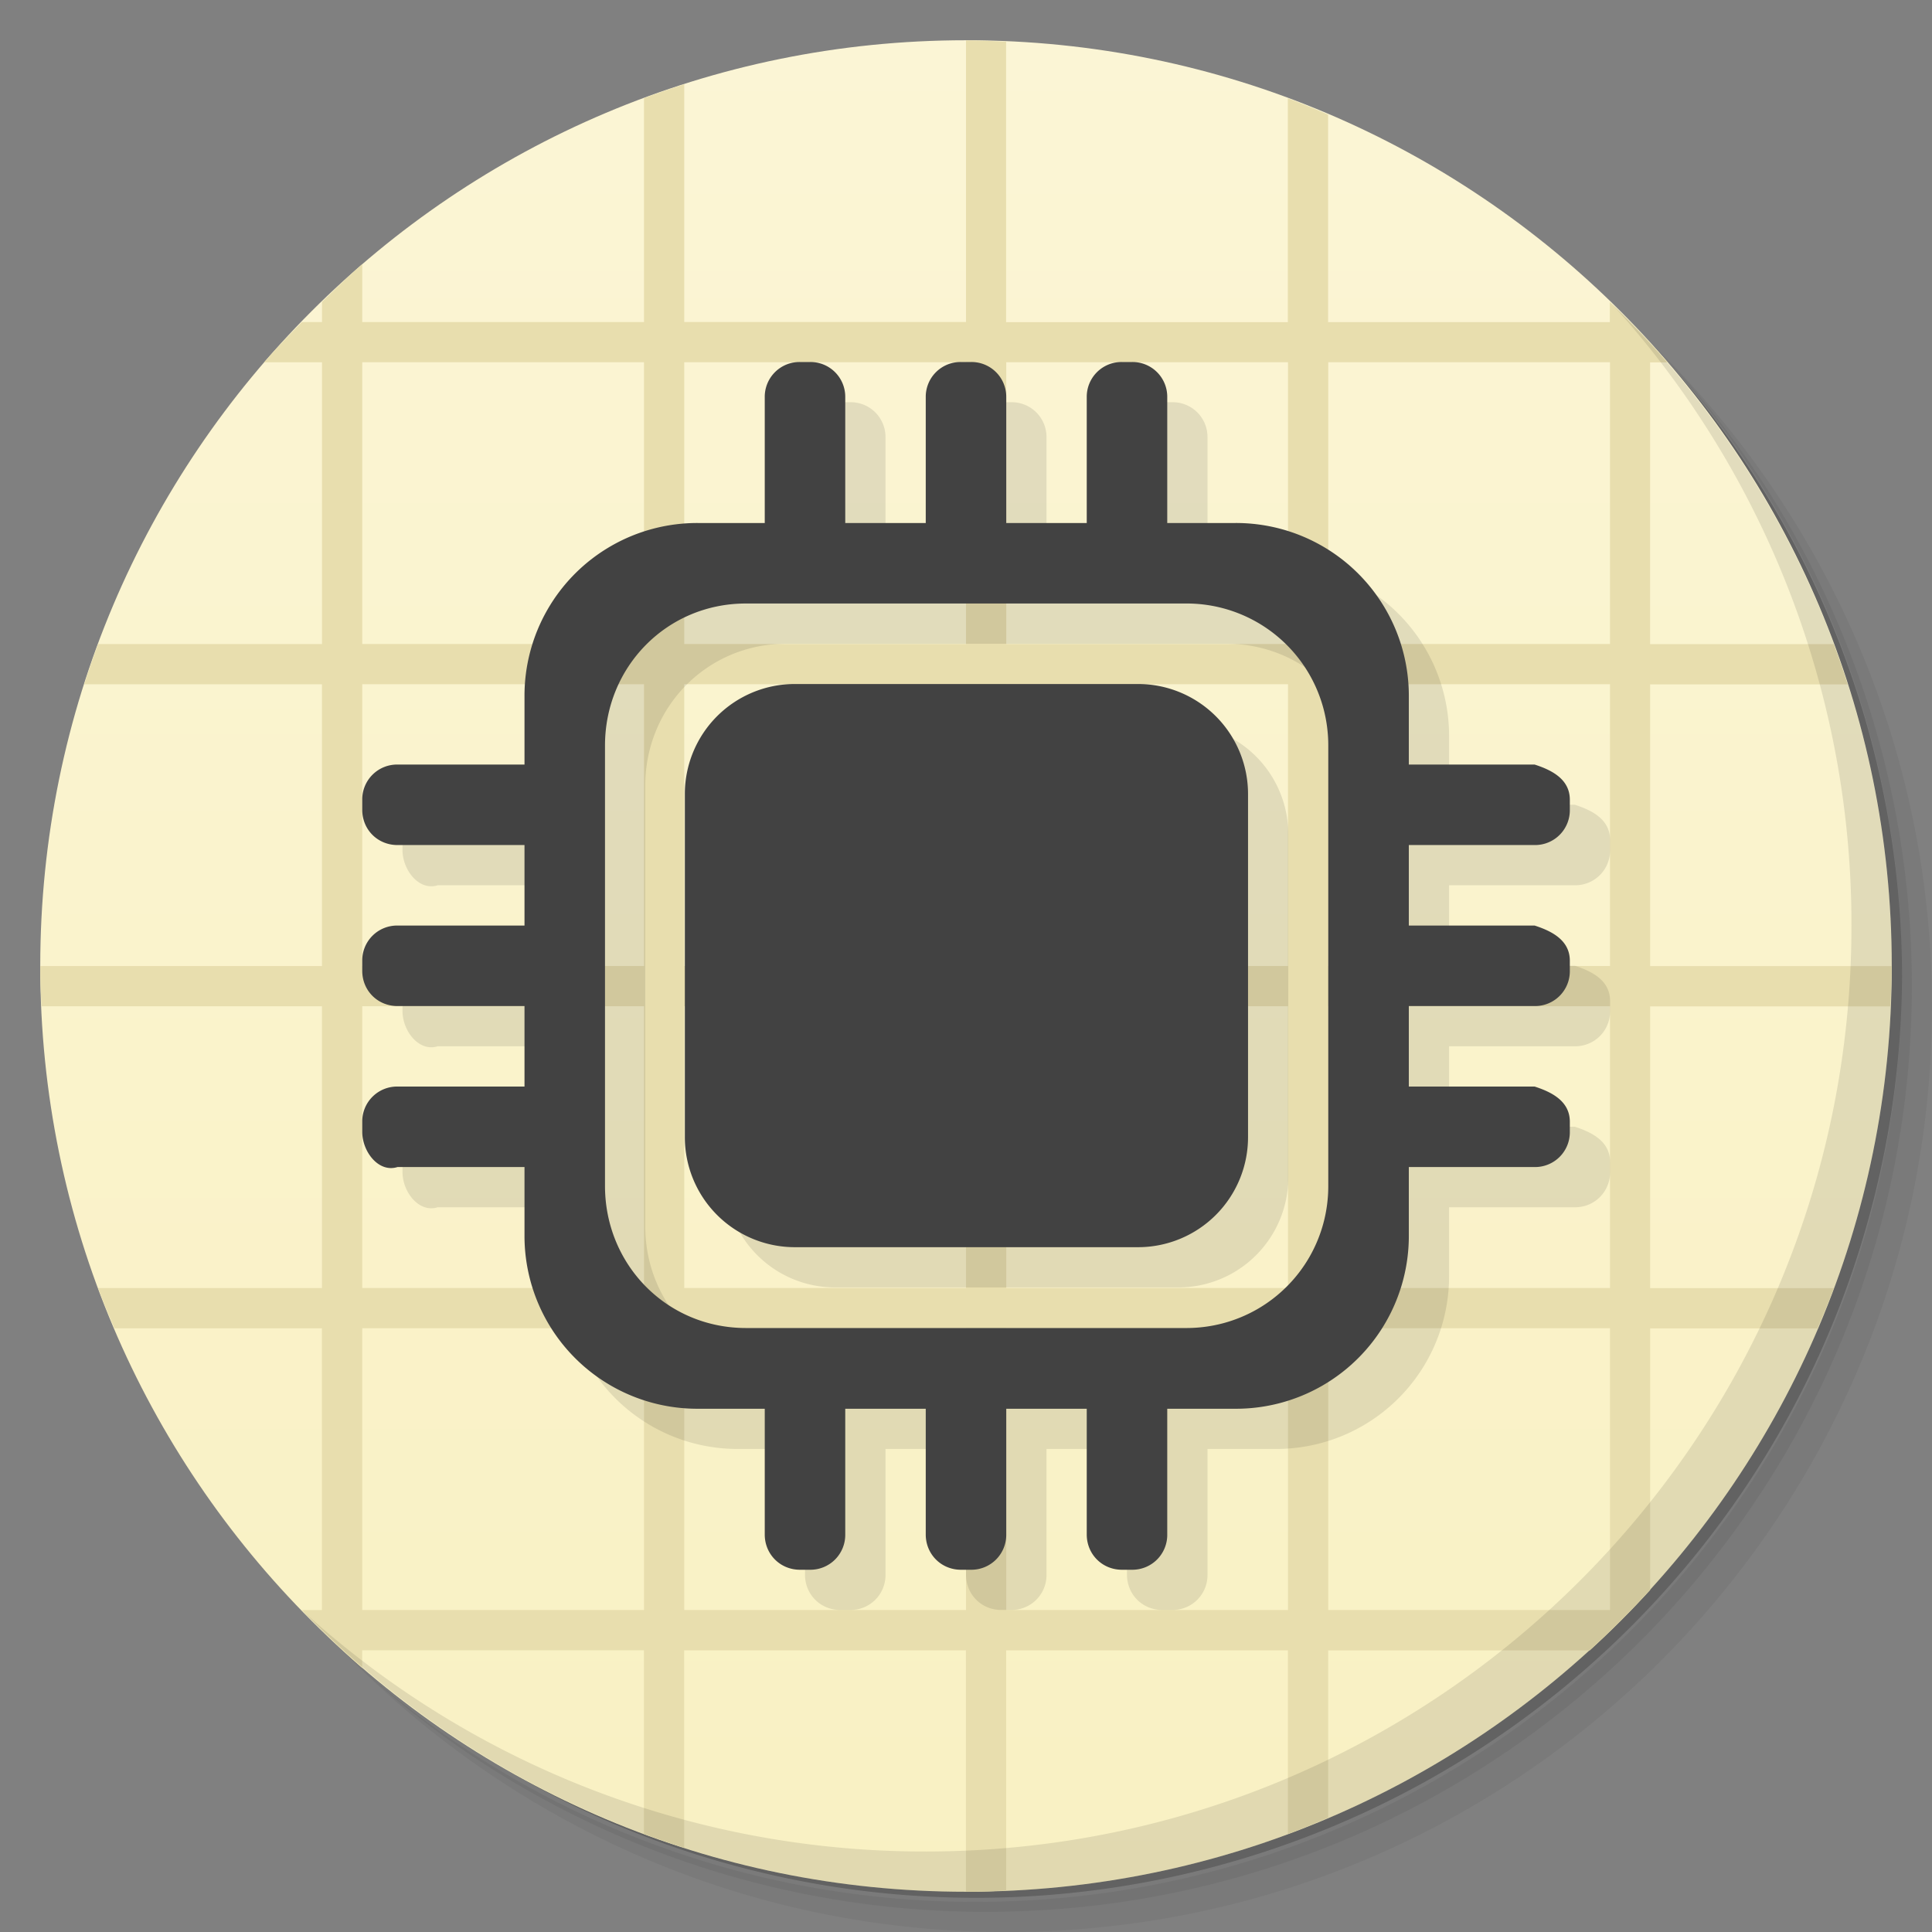 <svg xmlns="http://www.w3.org/2000/svg" viewBox="0 0 48 48">
  <rect x="0" y="0" width="48" height="48" fill="#808080" stroke="none"/>
  <defs>
    <linearGradient id="a" x1="1" x2="47" gradientUnits="userSpaceOnUse" gradientTransform="rotate(-90 24 24)">
      <stop stop-color="#f9f1c3"/>
      <stop offset="1" stop-color="#fbf5d5"/>
    </linearGradient>
  </defs>
  <path d="M36.31 5c5.859 4.062 9.688 10.831 9.688 18.5 0 12.426-10.07 22.5-22.5 22.5-7.669 0-14.438-3.828-18.5-9.688a23.24 23.24 0 0 0 3.781 4.969 22.923 22.923 0 0 0 15.469 5.969c12.703 0 23-10.298 23-23a22.92 22.92 0 0 0-5.969-15.469A23.216 23.216 0 0 0 36.31 5zm4.969 3.781A22.911 22.911 0 0 1 47.498 24.5c0 12.703-10.297 23-23 23a22.909 22.909 0 0 1-15.719-6.219C12.939 45.425 18.662 48 24.998 48c12.703 0 23-10.298 23-23 0-6.335-2.575-12.06-6.719-16.219z" opacity=".05"/>
  <path d="M41.28 8.781a22.923 22.923 0 0 1 5.969 15.469c0 12.703-10.297 23-23 23A22.92 22.92 0 0 1 8.78 41.281 22.911 22.911 0 0 0 24.499 47.5c12.703 0 23-10.298 23-23A22.909 22.909 0 0 0 41.28 8.781z" opacity=".1"/>
  <path d="M31.25 2.375C39.865 5.529 46 13.792 46 23.505c0 12.426-10.07 22.5-22.5 22.5-9.708 0-17.971-6.135-21.12-14.75a23 23 0 0 0 44.875-7 23 23 0 0 0-16-21.875z" opacity=".2"/>
  <path d="M24 1c12.703 0 23 10.297 23 23S36.703 47 24 47 1 36.703 1 24 11.297 1 24 1z" fill="url(#a)"/>
  <path d="M24 1v7h-7V2.094c-.337.108-.67.221-1 .344v5.563H9V6.563c-.346.298-.673.62-1 .938v.5h-.5c-.318.327-.64.654-.938 1H8v7H2.437c-.123.33-.236.663-.344 1h5.906v7h-7c0 .334.017.669.031 1h6.969v7H2.436c.127.342.264.666.406 1h5.156v7h-.5c.481.496.976.986 1.5 1.438v-.438h7v4.563c.33.123.663.236 1 .344v-4.906h7v6c.334 0 .669-.017 1-.031v-5.969h7v4.563c.342-.127.666-.264 1-.406v-4.156h6.5a23.07 23.07 0 0 0 1.5-1.5v-6.5h4.156c.142-.334.279-.658.406-1h-4.563v-7h5.969c.014-.331.031-.666.031-1h-6v-7h4.906c-.108-.337-.221-.67-.344-1h-4.563v-7h.438a22.87 22.87 0 0 0-1.438-1.5v.5h-7V2.847a22.968 22.968 0 0 0-1-.406v5.563h-7V1.035c-.331-.014-.666-.031-1-.031zM9 9h7v7H9V9zm8 0h7v7h-7V9zm8 0h7v7h-7V9zm8 0h7v7h-7V9zM9 17h7v7H9v-7zm8 0h7v7h-7v-7zm8 0h7v7h-7v-7zm8 0h7v7h-7v-7zM9 25h7v7H9v-7zm8 0h7v7h-7v-7zm8 0h7v7h-7v-7zm8 0h7v7h-7v-7zM9 33h7v7H9v-7zm8 0h7v7h-7v-7zm8 0h7v7h-7v-7zm8 0h7v7h-7v-7z" fill="#e8deae"/>
  <path d="M40.03 7.531A22.922 22.922 0 0 1 45.999 23c0 12.703-10.297 23-23 23A22.92 22.92 0 0 1 7.53 40.031C11.708 44.322 17.54 47 23.999 47c12.703 0 23-10.298 23-23 0-6.462-2.677-12.291-6.969-16.469z" opacity=".1"/>
  <path d="M20.875 9.994a.864.864 0 0 0-.875.875v3.125h-1.656a4.292 4.292 0 0 0-4.313 4.312v1.688h-3.156a.866.866 0 0 0-.875.875v.25c0 .492.406 1.023.875.875h3.156v2h-3.156a.866.866 0 0 0-.875.875v.25c0 .492.406 1.023.875.875h3.156v2h-3.156a.866.866 0 0 0-.875.875v.25c0 .492.406 1.023.875.875h3.156v1.689a4.294 4.294 0 0 0 4.313 4.316H20v3.125c0 .488.383.875.875.875h.25a.866.866 0 0 0 .875-.875v-3.125h2v3.125c0 .488.383.875.875.875h.25a.866.866 0 0 0 .875-.875v-3.125h2v3.125c0 .488.383.875.875.875h.25a.866.866 0 0 0 .875-.875v-3.125h1.688a4.294 4.294 0 0 0 4.314-4.316v-1.689h3.125a.864.864 0 0 0 .875-.875v-.25c0-.488-.406-.725-.875-.875h-3.125v-2h3.125a.864.864 0 0 0 .875-.875v-.25c0-.488-.406-.725-.875-.875h-3.125v-2h3.125a.864.864 0 0 0 .875-.875v-.25c0-.488-.406-.725-.875-.875h-3.125v-1.688a4.293 4.293 0 0 0-4.314-4.313H30v-3.125a.864.864 0 0 0-.875-.875h-.25a.864.864 0 0 0-.875.875v3.125h-2v-3.125a.864.864 0 0 0-.875-.875h-.25a.864.864 0 0 0-.875.875v3.125h-2v-3.125a.864.864 0 0 0-.875-.875h-.25zm-1.344 6h10.938A3.517 3.517 0 0 1 34 19.525v10.938a3.517 3.517 0 0 1-3.531 3.531H19.531c-1.961 0-3.5-1.57-3.5-3.531V19.525c0-1.961 1.539-3.531 3.5-3.531zm1.23 2a2.733 2.733 0 0 0-2.746 2.746v8.5a2.733 2.733 0 0 0 2.746 2.746h8.5a2.733 2.733 0 0 0 2.746-2.746v-8.5a2.733 2.733 0 0 0-2.746-2.746h-8.5z" opacity=".1"/>
  <path d="M19.875 8.994a.864.864 0 0 0-.875.875v3.125h-1.656a4.291 4.291 0 0 0-4.313 4.313v1.688H9.875A.866.866 0 0 0 9 19.87v.25c0 .492.383.875.875.875h3.156v2H9.875A.866.866 0 0 0 9 23.87v.25c0 .492.383.875.875.875h3.156v2H9.875A.866.866 0 0 0 9 27.87v.25c0 .492.406 1.023.875.875h3.156v1.689A4.294 4.294 0 0 0 17.344 35H19v3.125c0 .488.383.875.875.875h.25a.866.866 0 0 0 .875-.875V35h2v3.125c0 .488.383.875.875.875h.25a.866.866 0 0 0 .875-.875V35h2v3.125c0 .488.383.875.875.875h.25a.866.866 0 0 0 .875-.875V35h1.688a4.294 4.294 0 0 0 4.314-4.316v-1.689h3.125a.864.864 0 0 0 .875-.875v-.25c0-.488-.406-.725-.875-.875h-3.125v-2h3.125a.864.864 0 0 0 .875-.875v-.25c0-.488-.406-.725-.875-.875h-3.125v-2h3.125a.864.864 0 0 0 .875-.875v-.25c0-.488-.406-.725-.875-.875h-3.125v-1.688a4.293 4.293 0 0 0-4.314-4.313H29V9.869a.864.864 0 0 0-.875-.875h-.25a.864.864 0 0 0-.875.875v3.125h-2V9.869a.864.864 0 0 0-.875-.875h-.25a.864.864 0 0 0-.875.875v3.125h-2V9.869a.864.864 0 0 0-.875-.875h-.25zm-1.344 6h10.938A3.517 3.517 0 0 1 33 18.525v10.938a3.517 3.517 0 0 1-3.531 3.531H18.531c-1.961 0-3.5-1.57-3.5-3.531V18.525c0-1.961 1.539-3.531 3.5-3.531zm1.23 2a2.733 2.733 0 0 0-2.746 2.746v8.5a2.733 2.733 0 0 0 2.746 2.746h8.5a2.733 2.733 0 0 0 2.746-2.746v-8.5a2.733 2.733 0 0 0-2.746-2.746h-8.5z" fill="#424242"/>
</svg>
